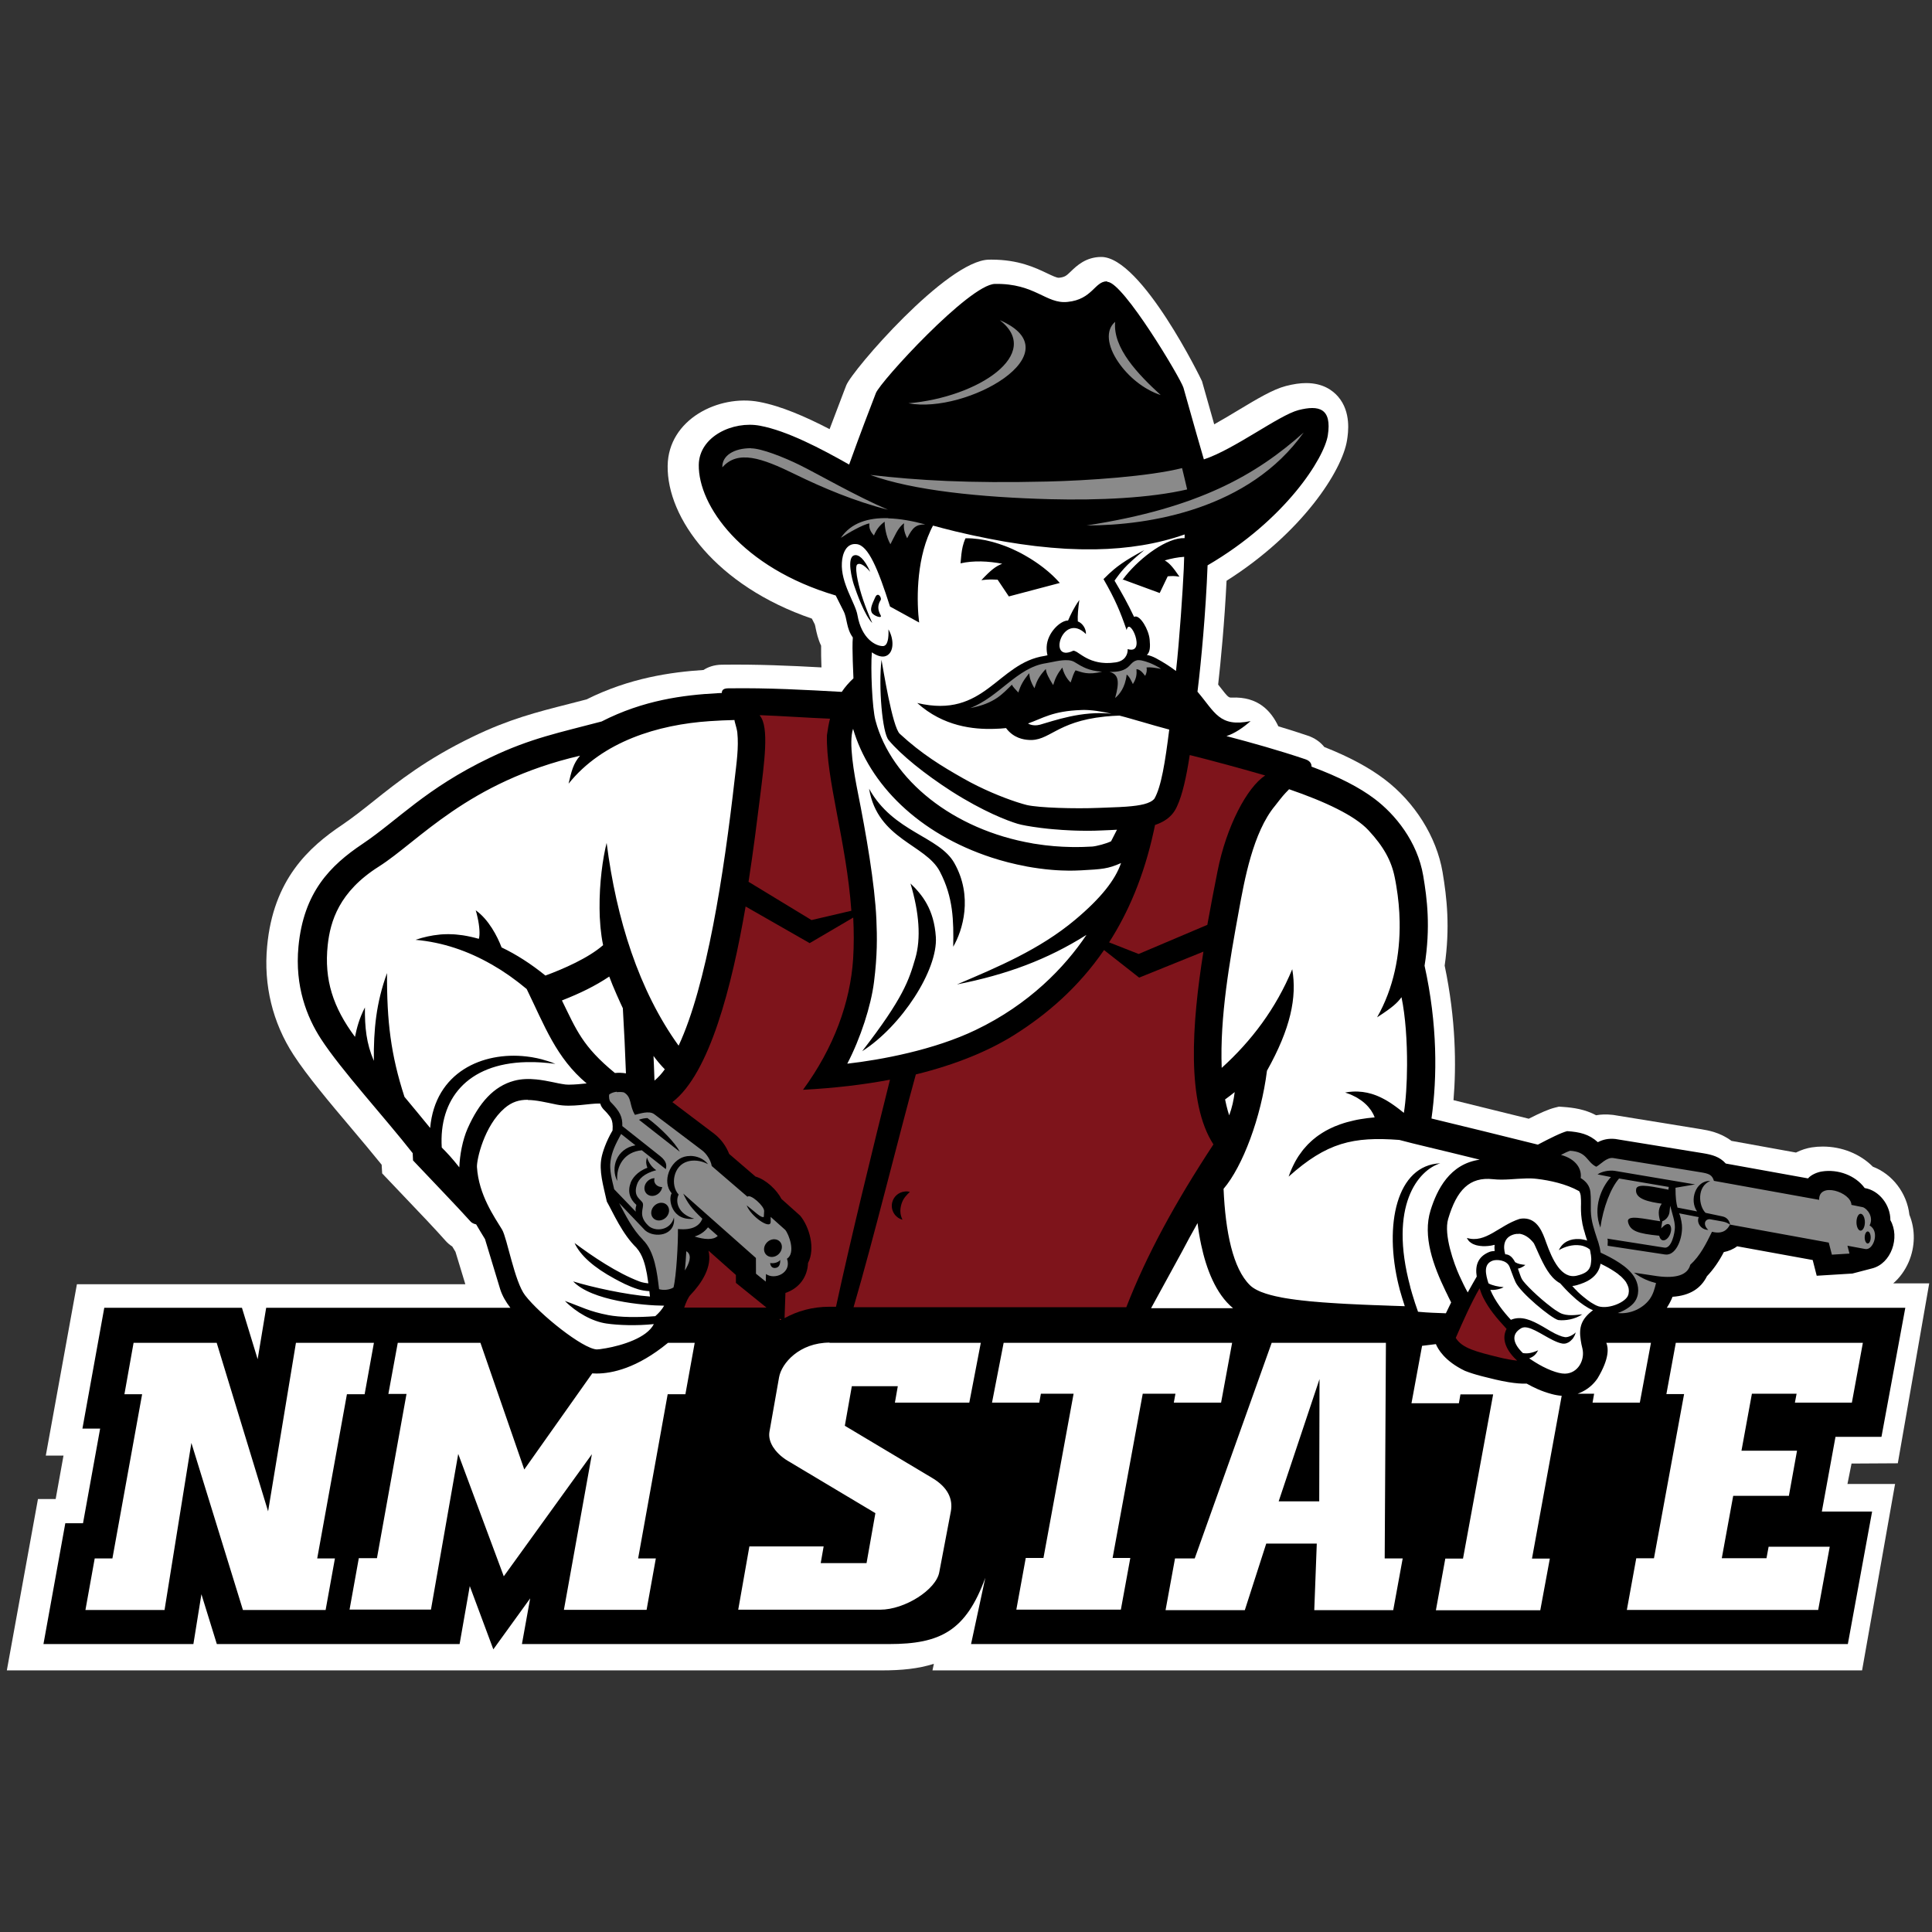 <svg width="201" height="201" viewBox="0 0 201 201" fill="none" xmlns="http://www.w3.org/2000/svg">
<rect x="0" y="0" width="201" height="201" fill="#333333" stroke="none"/>
<g clip-path="url(#clip0_15016_302038)">
<path d="M197.166 154.388H192.204L192.629 152.264L197.443 152.236L200.711 133.517H196.967C197.639 132.936 198.185 132.186 198.572 131.303C199.261 129.699 199.28 127.916 198.649 126.386C198.396 124.128 196.881 122.152 194.846 121.379C193.52 120.05 191.637 119.285 189.631 119.285C189.245 119.285 188.854 119.314 188.483 119.372C187.992 119.45 187.406 119.623 186.848 119.908L180.133 118.693C178.961 117.809 177.682 117.595 176.999 117.482L167.847 115.996L167.688 115.98C167.115 115.916 166.581 115.937 166.054 116.028C164.903 115.411 163.722 115.238 162.607 115.16L162.188 115.132L161.781 115.233C161.154 115.389 160.372 115.717 159.048 116.388C156.389 115.732 153.729 115.072 151.218 114.457C151.516 110.892 151.473 106.063 150.299 100.462C150.869 96.481 150.534 93.435 150.081 90.732C149.457 87.062 147.184 83.437 144.004 81.045C142.385 79.824 140.335 78.728 137.779 77.717C137.355 77.18 136.756 76.765 136.026 76.526C135.007 76.183 133.991 75.86 132.996 75.563C132.256 74.003 130.916 72.443 128.138 72.577H128.132C127.832 72.577 127.778 72.572 126.905 71.442C126.849 71.371 126.792 71.299 126.733 71.222C127.003 68.845 127.4 64.685 127.608 60.422C135.452 55.46 139.656 48.967 140.146 45.773C140.256 45.057 140.598 42.876 139.218 41.272C138.662 40.626 137.643 39.855 135.89 39.855C135.259 39.855 134.566 39.955 133.766 40.163C132.43 40.511 130.779 41.504 128.878 42.645C128.046 43.147 127.169 43.676 126.323 44.145C126.061 43.23 125.853 42.481 125.667 41.827C125.445 41.019 125.253 40.346 125.052 39.658C125.013 39.532 118.783 26.748 114.579 26.733C112.959 26.733 111.994 27.675 111.414 28.234C110.948 28.683 110.79 28.837 110.153 28.899C109.921 28.899 109.471 28.686 108.952 28.439C107.687 27.837 105.952 27.011 103.144 27.011L102.885 27.013C98.517 27.089 88.623 38.571 88.044 40.087L87.809 40.694C87.409 41.74 86.906 43.056 86.308 44.646C83.842 43.367 81.272 42.239 78.969 41.809C74.78 41.021 69.521 43.621 69.461 48.464C69.385 53.902 74.513 60.958 84.466 64.36L84.765 64.949C84.811 65.077 84.832 65.218 84.861 65.365C84.962 65.839 85.096 66.482 85.426 67.177C85.415 67.823 85.433 68.606 85.463 69.435C82.224 69.257 78.778 69.103 75.123 69.153C74.27 69.16 73.64 69.409 73.192 69.703C69.819 69.923 65.511 70.526 61.024 72.763C60.372 72.936 59.753 73.091 59.153 73.246C55.825 74.094 52.957 74.821 49.214 76.633C44.37 78.966 41.429 81.298 38.844 83.363C37.737 84.246 36.69 85.072 35.62 85.8C32.114 88.147 28.43 91.504 27.791 98.457C27.412 102.483 28.358 106.391 30.539 109.748C31.945 111.917 34.298 114.71 36.571 117.399C37.7 118.736 38.77 120.014 39.706 121.173L39.759 122.076L42.047 124.483C43.681 126.191 45.36 127.959 46.356 129.088C46.571 129.333 46.81 129.528 47.052 129.681C47.162 129.861 47.272 130.046 47.385 130.231C47.535 130.73 47.792 131.576 48.054 132.429C48.176 132.83 48.299 133.234 48.412 133.61H8.002L4.764 151.438H6.606L5.792 155.954H3.95L0.711 173.782H91.78C93.771 173.782 95.554 173.613 97.158 173.097L97.012 173.782H193.726L197.143 154.469L197.166 154.388Z" fill="white"/>
<path d="M115.158 29.27C113.892 29.263 113.643 31.157 111.073 31.409C108.829 31.656 107.7 29.463 103.511 29.538C100.851 29.586 91.566 39.714 91.121 40.903C90.494 42.537 89.546 44.973 88.342 48.331C85.46 46.697 81.88 44.81 79.057 44.29C76.264 43.767 72.743 45.395 72.699 48.36C72.639 52.58 77.141 59.057 86.946 61.954C87.219 62.513 87.524 63.095 87.767 63.588C88.154 64.344 88.032 65.371 88.726 66.322C88.624 67.405 88.79 70.363 88.79 70.571C88.329 71.001 87.925 71.459 87.574 71.981C83.831 71.774 80.012 71.551 75.763 71.612C75.394 71.616 75.088 71.71 75.097 72.096C74.929 72.102 74.761 72.11 74.594 72.12C71.118 72.31 66.943 72.831 62.59 75.061C58.252 76.213 55.236 76.784 50.988 78.82C44.287 82.029 41.39 85.327 37.721 87.793C34.349 90.051 31.585 92.829 31.05 98.49C30.663 102.62 31.93 105.829 33.383 108.072C35.478 111.311 40.053 116.288 42.935 119.972C42.943 120.192 42.955 120.481 42.97 120.727C44.901 122.777 47.561 125.525 48.972 127.1C49.102 127.249 49.36 127.344 49.538 127.381C49.829 127.886 50.138 128.388 50.458 128.911C50.661 129.609 51.837 133.457 52.047 134.155C52.272 134.845 52.643 135.469 53.098 136.057H27.693L26.805 141.405L25.171 136.057H10.849L8.576 148.625H10.418L8.636 158.475H6.794L4.521 171.044H20.12L20.955 165.859L22.559 171.044H47.815L48.874 165.012L51.325 171.593L55.158 166.29L54.3 171.044H92.481C97.844 171.044 100.488 169.674 102.509 164.15L101.026 171.044H192.244L194.769 157.257H189.54L190.959 149.487H195.742L198.223 136.057H173.413C173.632 135.715 173.837 135.344 174.008 134.913C175.835 134.794 176.964 134.026 177.588 132.774C178.252 132.081 178.851 131.214 179.341 130.263C179.824 130.174 180.344 129.955 180.729 129.66L188.588 131.09L189.005 132.725L192.719 132.496L194.755 131.965C196.76 131.469 197.696 128.742 196.671 126.944C196.68 125.354 195.491 123.839 193.997 123.601C193.036 122.284 191.219 121.611 189.54 121.878C189.069 121.95 188.418 122.215 188.103 122.597L179.546 121.052C178.91 120.336 178.109 120.134 177.199 119.981L168.047 118.495C167.359 118.425 166.773 118.547 166.235 118.829C165.312 117.987 164.333 117.767 163.041 117.681C162.42 117.837 161.199 118.451 159.995 119.085C156.192 118.142 152.344 117.183 148.927 116.366C149.539 112.058 149.554 106.546 148.208 100.47C148.85 96.429 148.47 93.502 148.069 91.111C147.461 87.53 145.127 84.707 143.018 83.118C141.413 81.904 139.289 80.815 136.451 79.76C136.453 79.442 136.286 79.15 135.799 78.988C133.021 78.052 130.198 77.264 127.598 76.581C128.473 76.3 129.366 75.676 130.109 75.021C126.855 75.688 126.41 74.106 124.582 71.961C124.595 71.851 124.607 71.745 124.62 71.653C124.953 68.934 125.451 63.675 125.633 58.817C133.76 54.078 137.771 47.645 138.142 45.298C138.581 42.475 137.223 42.119 135.082 42.668C133.047 43.203 128.411 46.754 125.247 47.794C124.07 43.753 123.628 42.089 123.123 40.336C122.843 39.382 116.853 29.342 115.219 29.327L115.158 29.27ZM97.033 54.674C97.702 54.859 98.477 55.058 99.44 55.295C99.966 55.42 100.484 55.538 101 55.652C101.117 55.679 101.23 55.702 101.345 55.727C102.385 55.95 103.41 56.152 104.405 56.325C104.5 56.344 104.595 56.356 104.689 56.374C105.699 56.545 106.694 56.686 107.66 56.803C107.748 56.814 107.838 56.825 107.922 56.832C108.893 56.944 109.853 57.027 110.774 57.082C110.857 57.083 110.94 57.09 111.024 57.096C111.952 57.144 112.866 57.162 113.757 57.151C113.84 57.15 113.925 57.15 114.007 57.149C117.349 57.088 120.44 56.593 123.247 55.603C123.247 55.721 123.245 55.847 123.242 55.984C121.444 55.91 118.725 57.915 117.106 59.906C116.984 60.053 116.873 60.202 116.764 60.35C116.792 60.332 116.819 60.316 116.848 60.298L120.652 61.696L121.486 59.958C121.96 59.925 122.127 59.905 122.708 59.998C122.024 58.994 121.656 58.575 121.177 58.304C121.846 58.108 122.528 57.973 123.198 57.93C123.186 58.362 123.172 58.783 123.157 59.157C123.061 61.312 122.706 66.66 122.348 69.809C121.756 69.361 121.072 68.913 120.253 68.475C119.916 68.297 119.605 68.189 119.315 68.138C119.666 67.839 119.672 67.26 119.608 66.548C119.51 65.473 118.631 64.038 118.093 64.142C118.057 64.149 118.024 64.161 117.988 64.182C117.28 62.697 116.767 61.79 115.953 60.409C116.035 60.296 116.112 60.187 116.188 60.083C116.195 60.074 116.205 60.06 116.214 60.048C116.287 59.947 116.354 59.858 116.426 59.765C116.434 59.754 116.446 59.74 116.455 59.727C116.527 59.633 116.596 59.547 116.668 59.46C116.677 59.448 116.689 59.438 116.7 59.425C116.773 59.337 116.848 59.25 116.929 59.16C116.931 59.159 116.933 59.153 116.934 59.152C117.38 58.661 117.967 58.127 119.059 57.22C117.986 57.803 117.246 58.241 116.697 58.627C116.633 58.673 116.566 58.721 116.502 58.767C116.471 58.787 116.442 58.811 116.412 58.833C116.347 58.881 116.284 58.925 116.226 58.97C116.202 58.989 116.18 59.008 116.157 59.025C116.084 59.083 116.016 59.139 115.944 59.196C115.94 59.2 115.931 59.203 115.927 59.207C115.771 59.338 115.622 59.469 115.48 59.602C115.472 59.605 115.465 59.612 115.459 59.617C115.392 59.679 115.327 59.739 115.262 59.803C115.257 59.807 115.25 59.816 115.247 59.82C115.103 59.954 114.962 60.099 114.806 60.249C116.045 62.404 116.544 63.622 117.213 65.553C117.511 64.008 119.322 68.153 117.32 67.529C117.348 68.089 117.038 68.765 116.081 68.911C115.918 68.934 115.754 68.953 115.603 68.963C115.551 68.969 115.502 68.967 115.451 68.972C115.35 68.973 115.252 68.978 115.155 68.978C115.1 68.978 115.045 68.978 114.993 68.975C114.906 68.972 114.826 68.965 114.744 68.957C114.69 68.951 114.638 68.948 114.588 68.943C114.511 68.934 114.432 68.92 114.356 68.908C114.312 68.9 114.267 68.894 114.22 68.882C114.144 68.867 114.067 68.847 113.994 68.829C113.957 68.817 113.918 68.811 113.881 68.797C113.786 68.772 113.697 68.742 113.607 68.71C113.597 68.709 113.586 68.702 113.575 68.699C113.479 68.662 113.384 68.626 113.296 68.586C113.263 68.571 113.232 68.556 113.2 68.539C113.146 68.513 113.09 68.489 113.039 68.461C113.006 68.442 112.974 68.424 112.943 68.409C112.894 68.382 112.851 68.357 112.806 68.333C112.775 68.312 112.743 68.293 112.714 68.275C112.674 68.251 112.633 68.228 112.595 68.203C112.562 68.18 112.534 68.162 112.505 68.144C112.473 68.124 112.444 68.104 112.415 68.086C112.269 67.985 112.137 67.899 112.028 67.831C112.018 67.826 112.011 67.822 112.002 67.816C111.863 67.739 111.751 67.69 111.649 67.703C108.915 69.01 110.542 63.543 112.98 65.965C113.001 65.402 112.623 64.837 112.133 64.647C112.096 64.069 112.172 63.252 112.292 62.419C111.711 63.245 111.377 63.964 111.12 64.558C110.368 64.528 108.951 65.79 108.891 67.306C108.882 67.653 108.914 67.938 108.978 68.174C108.888 68.192 108.791 68.21 108.695 68.235C103.747 68.967 102.485 74.816 95.428 73.138C98.147 75.589 101.296 75.901 103.465 75.827C103.905 75.818 104.304 75.787 104.667 75.748C105.459 76.819 106.554 76.944 106.955 76.975C109.168 77.179 109.837 75.074 114.918 74.554V74.551C114.955 74.548 114.995 74.548 115.028 74.542C115.205 74.524 115.389 74.509 115.576 74.496C115.624 74.491 115.67 74.487 115.716 74.484C115.955 74.469 116.206 74.457 116.464 74.449C116.867 74.55 117.277 74.666 117.692 74.784C117.916 74.846 118.145 74.911 118.373 74.981C118.5 75.015 118.622 75.05 118.748 75.086C119.705 75.364 120.679 75.652 121.645 75.904C121.223 79.262 120.819 81.847 120.1 83.095C119.664 83.618 118.599 83.814 117.247 83.916C117.228 83.916 117.204 83.919 117.183 83.922C116.989 83.936 116.791 83.946 116.583 83.957C116.568 83.958 116.546 83.96 116.531 83.963C116.002 83.989 115.445 84.007 114.867 84.029C114.684 84.035 114.502 84.041 114.319 84.05C111.764 84.155 108.124 84.042 106.846 83.757C106.611 83.699 106.29 83.606 105.915 83.487C105.839 83.463 105.767 83.441 105.689 83.414C104.283 82.949 102.183 82.107 100.207 80.978C98.008 79.733 95.913 78.467 93.611 76.343C92.835 75.629 91.872 69.523 91.709 68.647C91.382 71.484 91.794 76.239 92.449 76.996C93.756 78.556 96.207 80.532 99.001 82.33C102.313 84.439 104.824 85.39 105.864 85.702C106.273 85.828 107.13 85.987 108.241 86.128C108.246 86.128 108.253 86.13 108.256 86.131C108.452 86.157 108.654 86.177 108.862 86.201C108.903 86.204 108.949 86.21 108.992 86.216C109.168 86.235 109.35 86.253 109.541 86.268C109.6 86.274 109.658 86.276 109.717 86.282C109.905 86.297 110.096 86.314 110.289 86.326C110.346 86.332 110.398 86.339 110.457 86.341C110.69 86.357 110.934 86.371 111.179 86.381C111.274 86.387 111.372 86.394 111.469 86.396C111.622 86.403 111.772 86.407 111.928 86.413C112.048 86.415 112.169 86.419 112.288 86.422C112.429 86.425 112.567 86.426 112.705 86.428C112.827 86.431 112.95 86.433 113.076 86.433C113.225 86.433 113.372 86.429 113.521 86.428C113.632 86.428 113.748 86.425 113.858 86.425C114.115 86.414 114.376 86.409 114.632 86.396C114.963 86.379 115.924 86.348 116.207 86.323C116.086 86.556 115.932 86.852 115.592 87.525C115.13 87.761 114.061 88.043 113.631 88.073C113.314 88.093 113.005 88.106 112.696 88.114C112.595 88.117 112.496 88.118 112.397 88.12C112.184 88.124 111.965 88.125 111.756 88.125C111.644 88.125 111.537 88.12 111.427 88.12C111.209 88.115 110.989 88.107 110.772 88.099C110.682 88.093 110.592 88.091 110.499 88.088C110.211 88.073 109.928 88.053 109.64 88.03C109.529 88.018 109.414 88.008 109.303 87.995C109.12 87.977 108.939 87.96 108.755 87.94C108.625 87.925 108.495 87.907 108.365 87.887C108.199 87.867 108.034 87.842 107.869 87.815C107.74 87.797 107.614 87.781 107.489 87.76C107.467 87.754 107.449 87.753 107.428 87.748V87.745C99.168 86.332 92.72 81.134 91.086 74.969C90.733 73.694 90.565 69.487 90.706 67.867C91.226 68.23 91.771 68.413 92.185 68.242C93.025 67.896 93.025 66.504 92.432 65.478C92.471 66.417 92.35 67.172 91.881 67.217C91.123 67.237 89.638 66.477 89.207 63.993C89.003 62.766 87.454 60.665 87.587 58.541C87.629 57.624 88.036 56.476 89.118 56.609C90.342 56.73 91.361 59.239 92.594 63.102C93.41 63.552 94.555 64.184 95.625 64.765C95.375 62.76 95.278 58.541 96.785 55.257H96.782C96.874 55.054 96.972 54.858 97.078 54.663L97.033 54.674ZM100.45 56.004C100.392 56.123 100.342 56.249 100.299 56.375C100.288 56.405 100.276 56.437 100.267 56.468C100.225 56.593 100.189 56.719 100.157 56.855C100.042 57.352 99.984 57.923 99.931 58.608C101.296 58.299 102.813 58.376 104.269 58.648C103.578 58.917 103.06 59.332 102.1 60.357C102.908 60.262 103.141 60.282 103.793 60.313L104.957 62.051L110.26 60.65C110.156 60.529 110.039 60.408 109.923 60.285C109.864 60.221 109.797 60.159 109.734 60.093C109.657 60.019 109.586 59.946 109.506 59.87C109.442 59.808 109.369 59.747 109.299 59.682C109.217 59.609 109.134 59.535 109.05 59.462C108.975 59.4 108.903 59.339 108.827 59.279C108.736 59.202 108.643 59.128 108.547 59.053C108.473 58.997 108.393 58.937 108.316 58.88C108.216 58.805 108.115 58.731 108.011 58.657C107.928 58.599 107.849 58.545 107.768 58.489C107.662 58.417 107.551 58.347 107.442 58.273C107.357 58.221 107.274 58.167 107.187 58.111C107.075 58.045 106.961 57.975 106.845 57.908C106.76 57.856 106.668 57.805 106.578 57.753C106.462 57.69 106.346 57.623 106.227 57.559C106.135 57.513 106.04 57.463 105.948 57.417C105.827 57.357 105.702 57.299 105.582 57.243C105.483 57.195 105.389 57.15 105.289 57.103C105.169 57.05 105.047 57.002 104.924 56.947C104.826 56.91 104.72 56.867 104.622 56.828C104.496 56.778 104.37 56.735 104.245 56.692C104.144 56.655 104.039 56.616 103.938 56.585C103.81 56.54 103.679 56.503 103.554 56.466C103.45 56.434 103.348 56.401 103.244 56.376C103.113 56.34 102.982 56.31 102.849 56.28C102.746 56.255 102.644 56.231 102.541 56.207C102.406 56.182 102.275 56.163 102.138 56.138C102.039 56.123 101.935 56.102 101.837 56.088C101.688 56.068 101.541 56.058 101.39 56.042C101.305 56.036 101.22 56.022 101.137 56.016C100.902 56.001 100.668 55.997 100.437 56.001L100.45 56.004ZM88.877 57.772C88.054 57.987 88.654 60.312 88.843 60.862C89.116 61.679 89.964 64.041 90.744 64.814C89.96 63.016 89.517 61.694 89.229 60.342C89.126 59.867 88.969 58.877 89.191 58.723C89.386 58.583 89.781 58.624 90.54 59.495C89.909 58.09 89.309 57.653 88.877 57.772ZM91.284 61.887C91.205 61.908 91.125 61.985 91.052 62.149C90.73 62.86 90.499 63.342 90.693 63.723C90.867 64.077 91.844 64.411 91.618 64.004C91.296 63.432 91.299 62.933 91.621 62.429C91.725 62.273 91.518 61.825 91.284 61.884V61.887ZM112.677 73.861C113.563 73.851 114.564 74.009 115.648 74.257C112.529 73.915 109.602 75.004 108.19 75.397C107.911 75.477 107.364 75.522 106.951 75.27C108.511 74.722 109.492 73.974 112.493 73.869C112.551 73.867 112.611 73.864 112.67 73.863L112.677 73.861ZM76.428 75.034C76.579 75.555 76.686 75.996 76.707 76.194C76.875 77.769 76.611 79.492 76.439 81.007C75.309 90.976 73.513 102.549 70.601 108.789C66.471 103.054 64.124 95.641 63.113 87.693C62.708 89.282 62.35 91.882 62.377 94.512C62.378 94.764 62.385 95.017 62.394 95.266C62.397 95.324 62.398 95.377 62.4 95.434C62.414 95.733 62.437 96.031 62.461 96.329C62.468 96.403 62.475 96.472 62.481 96.546C62.505 96.777 62.529 97.009 62.562 97.236C62.571 97.315 62.584 97.395 62.594 97.477C62.637 97.764 62.686 98.05 62.746 98.33C61.215 99.674 58.601 100.811 56.744 101.494C55.243 100.279 53.713 99.295 52.183 98.567C51.74 97.4 50.834 95.656 49.494 94.705C49.568 94.941 49.629 95.192 49.682 95.439C49.789 95.911 49.856 96.361 49.877 96.762C49.901 97.14 49.883 97.462 49.816 97.673C49.541 97.596 49.268 97.526 49.001 97.467C48.99 97.462 48.983 97.462 48.974 97.461C48.726 97.407 48.48 97.357 48.235 97.319C48.19 97.311 48.143 97.306 48.095 97.298C47.887 97.267 47.676 97.242 47.468 97.226C47.397 97.22 47.323 97.214 47.251 97.208C47.06 97.195 46.868 97.188 46.676 97.188C46.605 97.188 46.533 97.189 46.459 97.191C46.252 97.195 46.042 97.201 45.833 97.22C45.791 97.222 45.751 97.23 45.711 97.235C44.923 97.309 44.106 97.481 43.23 97.777C46.067 98.029 48.697 98.937 51.133 100.332V100.326C51.178 100.352 51.221 100.379 51.261 100.405C51.499 100.543 51.733 100.684 51.964 100.828C52.014 100.861 52.061 100.888 52.112 100.918C52.389 101.096 52.67 101.285 52.942 101.475C53.009 101.523 53.077 101.573 53.146 101.62C53.354 101.769 53.56 101.923 53.764 102.076C53.848 102.142 53.93 102.203 54.016 102.268C54.23 102.437 54.444 102.605 54.655 102.782C54.701 102.821 54.75 102.857 54.794 102.895C56.651 106.698 57.855 110.056 61.034 112.715C60.388 112.781 59.863 112.837 59.162 112.846C59.075 112.846 58.976 112.843 58.875 112.831C58.85 112.83 58.825 112.824 58.797 112.823C58.717 112.811 58.631 112.8 58.542 112.785C58.518 112.782 58.492 112.778 58.463 112.773C58.211 112.732 57.928 112.675 57.63 112.608C57.529 112.592 57.429 112.57 57.325 112.547C57.281 112.539 57.238 112.529 57.192 112.521C57.06 112.496 56.923 112.468 56.783 112.443C56.772 112.439 56.758 112.437 56.743 112.434C56.588 112.407 56.431 112.381 56.27 112.359C56.242 112.357 56.215 112.352 56.186 112.347C56.06 112.329 55.931 112.314 55.8 112.301C55.044 112.225 54.24 112.234 53.468 112.446C51.373 113.013 49.843 114.719 48.654 117.393C48.124 118.592 47.831 120.171 47.786 121.449C47.023 120.477 46.518 119.948 45.959 119.384C45.647 114.392 48.574 110.648 54.769 110.5H54.83C54.876 110.498 54.916 110.5 54.963 110.5C55.161 110.498 55.36 110.497 55.557 110.5H55.578C55.802 110.506 56.018 110.515 56.233 110.529C56.263 110.53 56.293 110.53 56.323 110.535C56.565 110.551 56.798 110.567 57.011 110.593H57.02C57.309 110.622 57.574 110.653 57.78 110.683C57.293 110.478 56.8 110.323 56.326 110.198C56.322 110.197 56.322 110.198 56.32 110.198C56.167 110.16 56.013 110.124 55.858 110.088C55.83 110.084 55.804 110.079 55.777 110.074C55.642 110.044 55.506 110.021 55.368 109.995C55.34 109.991 55.311 109.984 55.284 109.981C55.127 109.954 54.969 109.933 54.809 109.917C54.786 109.911 54.761 109.908 54.736 109.908C50.235 109.396 45.273 111.513 44.753 117.351C43.91 116.31 42.94 115.152 42.079 114.112C40.663 109.745 40.236 106.253 40.266 101.232C39.143 104.322 38.862 107.085 38.894 110.369C38.108 108.541 37.947 106.877 37.965 104.812C37.356 105.998 37.123 106.952 36.932 107.873C34.659 104.812 33.709 101.945 34.095 98.32C34.367 95.854 35.267 92.779 39.399 90.164C43.558 87.534 48.639 81.339 60.346 78.621C59.637 79.448 59.45 80.24 59.153 81.532C62.674 77.135 68.468 75.382 73.846 75.025C74.709 74.964 75.569 74.93 76.416 74.909L76.428 75.034ZM88.743 75.794C90.437 81.603 95.577 86.743 103.184 89.224C104.224 89.562 105.442 89.888 106.779 90.135C106.784 90.135 106.785 90.141 106.785 90.141C107.213 90.219 107.65 90.291 108.097 90.35C108.165 90.361 108.234 90.369 108.306 90.376C108.45 90.396 108.602 90.414 108.747 90.431C108.844 90.442 108.939 90.449 109.037 90.46C109.159 90.474 109.282 90.485 109.403 90.495C109.51 90.506 109.621 90.513 109.731 90.521C109.845 90.529 109.96 90.536 110.073 90.542C110.188 90.549 110.3 90.555 110.414 90.559C110.53 90.564 110.646 90.566 110.762 90.568C110.873 90.569 110.986 90.575 111.099 90.577C111.228 90.581 111.356 90.577 111.485 90.577C111.584 90.577 111.685 90.575 111.784 90.574C112.013 90.568 112.242 90.561 112.469 90.548C114.668 90.429 115.277 90.393 116.629 89.79C116.032 91.543 114.534 93.445 111.86 95.688C108.175 98.778 103.823 100.605 99.559 102.418C104.773 101.384 108.948 99.833 113.033 97.263C110.775 100.635 107.061 104.498 101.505 107.157C97.182 109.237 91.67 110.262 88.149 110.663C89.541 107.989 90.615 104.646 90.927 102.18C91.282 99.387 91.256 97.471 91.177 95.658C91.012 91.944 90.1 86.715 89.246 82.436C88.867 80.534 88.265 77.221 88.752 75.825L88.743 75.794ZM90.422 82.078C91.311 87.338 96.305 87.843 97.776 90.665C99.189 93.369 99.217 95.791 99.17 98.495C100.152 96.816 101.25 93.265 99.286 89.789C97.711 86.996 92.942 86.595 90.431 82.078H90.422ZM134.1 82.105C137.844 83.39 140.964 84.853 142.375 86.383C143.95 88.077 144.767 89.562 145.108 91.301C145.171 91.598 145.225 91.899 145.273 92.202C145.474 93.41 145.596 94.654 145.615 95.902C145.673 99.334 144.99 102.81 143.268 105.841C144.947 104.756 145.377 104.325 145.808 103.746C146.224 105.737 146.397 108.366 146.386 110.817C146.379 112.719 146.259 114.517 146.055 115.779C145.878 115.638 145.688 115.49 145.492 115.338C145.455 115.311 145.422 115.285 145.384 115.257C145.322 115.209 145.26 115.162 145.193 115.115C145.139 115.075 145.085 115.04 145.031 114.999C144.982 114.966 144.932 114.928 144.879 114.894C144.82 114.851 144.757 114.81 144.694 114.767C144.646 114.735 144.596 114.705 144.548 114.674C144.482 114.631 144.416 114.591 144.351 114.552C144.299 114.522 144.246 114.49 144.195 114.459C144.131 114.422 144.067 114.389 144 114.352C143.939 114.318 143.877 114.289 143.814 114.256C143.758 114.225 143.697 114.196 143.635 114.166C143.56 114.132 143.489 114.094 143.409 114.064C143.352 114.038 143.294 114.014 143.232 113.989C143.179 113.968 143.122 113.946 143.061 113.925C143.012 113.906 142.964 113.889 142.916 113.873C142.834 113.845 142.754 113.817 142.67 113.794C142.665 113.79 142.664 113.792 142.664 113.792C142.116 113.634 141.457 113.524 140.718 113.569C140.468 113.581 140.212 113.612 139.944 113.664C140.111 113.716 140.291 113.782 140.477 113.856C140.541 113.884 140.602 113.912 140.663 113.94C140.781 113.992 140.903 114.053 141.022 114.117C141.077 114.147 141.133 114.174 141.184 114.204C141.306 114.278 141.429 114.357 141.549 114.442C141.572 114.456 141.595 114.469 141.619 114.488C141.881 114.677 142.135 114.899 142.359 115.158L142.368 115.17C142.46 115.275 142.545 115.388 142.629 115.504C142.652 115.539 142.672 115.573 142.693 115.608C142.732 115.663 142.768 115.727 142.803 115.791C142.836 115.847 142.869 115.903 142.896 115.962C142.941 116.052 142.979 116.151 143.018 116.249H143.015C142.783 116.269 142.552 116.293 142.324 116.321C142.298 116.326 142.274 116.325 142.246 116.33C142.023 116.358 141.8 116.391 141.582 116.429C141.561 116.431 141.543 116.436 141.524 116.437C141.304 116.474 141.087 116.514 140.872 116.565C140.858 116.569 140.843 116.572 140.834 116.574C140.608 116.624 140.391 116.68 140.173 116.739C140.165 116.742 140.157 116.741 140.152 116.744C139.933 116.805 139.723 116.87 139.514 116.945C139.5 116.946 139.485 116.952 139.476 116.954C139.278 117.022 139.09 117.098 138.898 117.177C138.87 117.19 138.841 117.198 138.808 117.211C138.643 117.286 138.475 117.363 138.312 117.443C138.26 117.467 138.213 117.492 138.167 117.519C138.019 117.593 137.877 117.67 137.74 117.756C137.675 117.795 137.608 117.832 137.543 117.875C137.418 117.952 137.292 118.036 137.171 118.122C137.097 118.172 137.028 118.225 136.956 118.278C136.837 118.367 136.723 118.462 136.611 118.557C136.544 118.615 136.476 118.676 136.408 118.737C136.293 118.841 136.177 118.948 136.07 119.059C136.014 119.114 135.963 119.175 135.911 119.233C135.809 119.345 135.705 119.463 135.607 119.578C135.564 119.634 135.524 119.684 135.482 119.74C135.369 119.882 135.261 120.031 135.157 120.187C135.133 120.22 135.109 120.251 135.087 120.288C134.967 120.473 134.854 120.666 134.742 120.866C134.729 120.893 134.714 120.924 134.699 120.95C134.587 121.163 134.479 121.384 134.376 121.615C134.37 121.629 134.366 121.646 134.359 121.661C134.255 121.9 134.155 122.15 134.066 122.413C138.048 118.847 140.781 118.238 145.58 118.595C147.031 118.994 150.052 119.681 153.082 120.437C153.424 120.526 153.796 120.617 153.944 120.649C150.824 121.089 149.502 123.769 148.834 125.908C147.988 128.612 149.114 131.673 150.393 134.317C150.453 134.449 150.514 134.579 150.588 134.712C150.618 134.778 150.648 134.843 150.678 134.907C150.782 135.107 150.884 135.308 150.974 135.501C150.899 135.667 150.736 135.988 150.602 136.265C150.528 136.407 150.47 136.54 150.425 136.63C149.296 136.583 148.732 136.582 147.528 136.471C147.417 136.159 147.317 135.864 147.221 135.577C147.209 135.529 147.192 135.485 147.177 135.438C146.993 134.866 146.836 134.337 146.714 133.892H146.723C144.435 125.409 147.565 121.725 149.842 121.027C145.311 121.213 143.944 127.4 145.534 133.818H145.54C145.559 133.915 145.587 134.031 145.618 134.146C145.632 134.194 145.645 134.241 145.659 134.289C145.775 134.714 145.941 135.247 146.149 135.893C145.669 135.878 145.206 135.862 144.745 135.847C144.649 135.841 144.553 135.837 144.458 135.835C143.981 135.814 143.512 135.801 143.051 135.783H142.996C142.536 135.767 142.086 135.746 141.644 135.728C141.613 135.728 141.578 135.723 141.549 135.722C141.087 135.703 140.637 135.68 140.197 135.658H140.176C139.835 135.639 139.502 135.618 139.175 135.6C138.897 135.585 138.628 135.566 138.36 135.548C138.263 135.537 138.163 135.535 138.067 135.527H138.052C138.048 135.527 138.042 135.526 138.035 135.524C137.986 135.521 137.939 135.52 137.893 135.516C137.876 135.514 137.86 135.514 137.843 135.51C137.777 135.505 137.704 135.503 137.637 135.498H137.634C137.537 135.491 137.456 135.484 137.364 135.475H137.358C137.19 135.463 137.024 135.443 136.862 135.432C136.847 135.429 136.836 135.432 136.818 135.432C136.776 135.426 136.725 135.423 136.685 135.417C136.634 135.413 136.583 135.41 136.533 135.405H136.527C136.475 135.399 136.423 135.394 136.373 135.391H136.358C136.236 135.38 136.128 135.365 136.011 135.353C135.816 135.334 135.618 135.313 135.433 135.292C135.419 135.288 135.404 135.291 135.389 135.289C135.382 135.289 135.371 135.283 135.36 135.283C135.002 135.243 134.66 135.201 134.331 135.15H134.325C134.296 135.144 134.276 135.141 134.252 135.138H134.249C134.243 135.135 134.238 135.135 134.232 135.135C134.082 135.113 133.932 135.09 133.785 135.066C133.626 135.039 133.47 135.013 133.318 134.985C133.305 134.98 133.292 134.977 133.28 134.973C133.092 134.937 132.915 134.901 132.741 134.863C132.708 134.855 132.672 134.848 132.64 134.84C132.487 134.807 132.338 134.768 132.192 134.729C132.139 134.714 132.086 134.698 132.033 134.683C131.915 134.649 131.799 134.617 131.689 134.581C131.525 134.529 131.371 134.474 131.227 134.416C131.222 134.413 131.215 134.412 131.209 134.411C131.052 134.348 130.906 134.277 130.771 134.21C130.749 134.201 130.731 134.189 130.71 134.178C130.584 134.11 130.471 134.045 130.365 133.972C130.346 133.96 130.33 133.947 130.313 133.934C130.206 133.86 130.111 133.779 130.029 133.696C128.276 131.973 127.489 128.184 127.296 123.683C129.287 121.351 131.203 116.255 131.812 111.397C134.264 107.014 134.947 103.776 134.442 100.834C132.748 104.919 130.208 108.292 127.103 111.1C126.901 105.796 127.923 100.017 128.886 94.758C129.453 91.638 130.349 86.587 132.659 83.823C132.831 83.612 133.412 82.831 133.755 82.483C133.874 82.359 133.986 82.244 134.097 82.13L134.1 82.105ZM94.731 91.939C95.629 94.94 95.834 97.629 95.224 99.709C94.563 101.967 93.997 103.81 89.697 109.366C93.783 106.766 97.586 100.913 97.363 97.481C97.173 94.599 95.949 93.083 94.734 91.925L94.731 91.939ZM63.384 101.596C63.757 102.635 64.584 104.448 64.799 104.894C64.93 107.137 65.042 109.396 65.122 111.669C64.757 111.609 64.363 111.594 63.974 111.631C60.601 108.868 59.962 107.144 58.462 104.084C60.393 103.325 61.908 102.583 63.379 101.603L63.384 101.596ZM67.989 109.856C68.347 110.351 68.741 110.814 69.164 111.247C69.001 111.474 68.836 111.681 68.659 111.877C68.644 111.893 68.623 111.913 68.607 111.929C68.534 112.009 68.462 112.082 68.387 112.155C68.351 112.189 68.312 112.221 68.277 112.256C68.217 112.308 68.162 112.364 68.103 112.412C68.099 112.418 68.093 112.421 68.091 112.427C68.071 111.848 68.051 111.302 68.031 110.793C68.016 110.482 68.006 110.166 67.99 109.861L67.989 109.856ZM128.455 113.615C128.348 114.471 128.181 115.219 127.883 116.036C127.831 115.888 127.786 115.741 127.743 115.592C127.633 115.2 127.541 114.799 127.454 114.383C127.795 114.136 128.132 113.881 128.455 113.619L128.455 113.615ZM54.916 114.439C55.789 114.445 56.758 114.679 57.902 114.915C59.521 115.246 61.334 114.766 62.448 114.81C62.573 115.314 63.003 115.59 63.156 115.797C63.437 116.179 63.822 116.36 63.728 117.609C63.041 118.773 62.69 119.882 62.584 120.417C62.298 121.821 62.752 123.284 63.133 125.008C63.815 126.216 64.737 128.38 66.223 129.821H66.217C66.874 130.564 67.126 131.589 67.305 132.54C67.361 132.864 67.408 133.188 67.452 133.515C67.109 133.482 66.802 133.419 66.551 133.329C64.189 132.445 61.589 130.67 59.776 129.318C60.376 130.625 61.797 131.873 63.936 133.032C64.566 133.37 65.341 133.801 66.387 134.131C66.732 134.239 67.127 134.305 67.556 134.329C67.58 134.513 67.601 134.706 67.623 134.889C65.142 134.702 61.547 133.91 59.63 133.314C61.562 135.334 66.925 135.825 69.094 135.84C68.887 136.205 68.592 136.569 68.174 136.93C66.332 137.076 64.475 137.051 63.287 136.82C61.296 136.439 60.508 135.968 58.77 135.346C59.957 136.557 61.638 137.485 63.079 137.693C64.322 137.879 66.273 137.941 68.026 137.754C67.653 138.485 66.824 139.032 65.901 139.433C64.921 139.861 63.836 140.127 63.064 140.263C62.554 140.357 62.183 140.397 62.086 140.391C60.621 140.321 56.158 136.751 54.628 134.76C53.532 133.346 52.756 128.788 52.236 127.927C51.449 126.628 49.8 124.316 49.622 121.419C49.58 120.654 50.369 117.126 52.489 115.299C53.258 114.632 54.034 114.412 54.911 114.419L54.916 114.439ZM158.761 122.596V122.598C159.148 122.591 159.521 122.6 159.907 122.648C161.214 122.802 162.923 123.163 164.275 123.917C164.319 123.958 164.35 124.015 164.365 124.076C164.379 124.111 164.393 124.151 164.408 124.192C164.423 124.218 164.423 124.243 164.423 124.273C164.438 124.317 164.452 124.364 164.452 124.415C164.482 124.669 164.484 124.96 164.484 125.216C164.469 125.676 164.467 126.226 164.556 126.865L164.585 127.021C164.6 127.122 164.617 127.224 164.632 127.325C164.647 127.404 164.66 127.483 164.69 127.563C164.705 127.639 164.721 127.713 164.736 127.789C164.781 127.958 164.839 128.138 164.898 128.328C164.913 128.399 164.926 128.469 164.956 128.538C165.001 128.704 165.062 128.881 165.121 129.068C165.062 129.046 164.986 129.022 164.912 129.001C164.897 129.001 164.897 129.004 164.897 129.001C164.822 128.983 164.762 128.968 164.687 128.955C164.658 128.948 164.612 128.943 164.583 128.938C164.553 128.933 164.511 128.925 164.481 128.92C164.437 128.916 164.375 128.91 164.316 128.909C164.301 128.904 164.288 128.906 164.258 128.906C163.411 128.864 162.565 129.191 162.178 130.066C162.728 129.732 163.59 129.44 164.407 129.567V129.561C164.436 129.564 164.467 129.575 164.497 129.581C164.541 129.589 164.586 129.596 164.616 129.607C164.66 129.618 164.69 129.629 164.735 129.639C164.779 129.656 164.824 129.668 164.854 129.686C164.883 129.698 164.926 129.71 164.955 129.723C165.015 129.747 165.061 129.775 165.12 129.802C165.135 129.817 165.163 129.825 165.178 129.837C165.253 129.883 165.327 129.932 165.401 129.988C165.446 130.15 165.477 130.307 165.491 130.458C165.506 130.478 165.506 130.501 165.506 130.521C165.521 130.566 165.521 130.607 165.521 130.649C165.536 130.7 165.536 130.748 165.536 130.797C165.55 130.885 165.55 130.972 165.55 131.055C165.536 131.253 165.522 131.427 165.492 131.589C165.403 131.975 165.21 132.262 164.779 132.471C164.735 132.494 164.69 132.51 164.646 132.526C164.631 132.532 164.631 132.538 164.617 132.544C164.453 132.612 164.245 132.672 164.023 132.724C162.448 133.071 161.512 131.089 160.858 129.262C160.502 128.249 159.983 126.796 158.555 126.766C158.392 126.768 158.243 126.774 158.08 126.815C155.956 127.505 154.544 129.386 152.613 128.791C152.643 128.857 152.67 128.919 152.714 128.977C152.729 128.985 152.732 128.99 152.732 128.997C152.762 129.043 152.804 129.089 152.833 129.131C152.848 129.146 152.865 129.158 152.88 129.171C152.924 129.203 152.955 129.232 152.984 129.258C153.014 129.276 153.027 129.293 153.057 129.308C153.086 129.33 153.117 129.347 153.147 129.366C153.176 129.384 153.207 129.403 153.237 129.418C153.266 129.432 153.294 129.438 153.324 129.453C153.353 129.468 153.398 129.483 153.443 129.499C153.457 129.508 153.488 129.517 153.518 129.525C153.548 129.539 153.593 129.545 153.623 129.557C153.667 129.565 153.697 129.57 153.727 129.578C153.757 129.585 153.784 129.594 153.829 129.598C153.873 129.605 153.906 129.612 153.965 129.618C153.98 129.62 154.008 129.624 154.023 129.627C154.082 129.633 154.141 129.637 154.2 129.639C154.2 129.639 154.217 129.645 154.232 129.645C154.44 129.656 154.648 129.645 154.841 129.627C154.841 129.624 154.858 129.624 154.858 129.624C154.918 129.62 154.962 129.614 154.992 129.607C155.036 129.605 155.064 129.598 155.093 129.595C155.108 129.589 155.139 129.585 155.154 129.584C155.273 129.563 155.392 129.538 155.496 129.508C155.496 129.608 155.478 129.706 155.478 129.81C155.478 129.914 155.493 130.027 155.507 130.147C155.299 130.16 155.105 130.181 154.926 130.257C153.723 130.755 153.457 131.704 153.635 132.813C153.635 132.813 152.906 134.071 152.698 134.462C152.401 133.931 152.119 133.35 151.821 132.694C151.287 131.516 150.172 128.46 150.664 126.811C151.556 123.795 152.893 122.413 155.329 122.68C156.488 122.808 157.617 122.623 158.761 122.602L158.761 122.596ZM124.592 127.26C124.678 127.977 124.801 128.74 124.969 129.519C125.497 132 126.485 134.614 128.282 136.1H119.755L122.964 130.232C123.469 129.269 124.002 128.286 124.583 127.26H124.592ZM158.019 128.351C158.524 128.394 159.09 128.703 159.579 129.346C159.623 129.429 159.653 129.513 159.698 129.593C160.188 130.663 160.736 132.044 161.525 132.891C161.777 133.157 162.031 133.362 162.314 133.512C162.67 133.912 163.042 134.313 163.443 134.687C163.502 134.751 163.575 134.816 163.649 134.876C163.724 134.953 163.813 135.022 163.887 135.093C163.946 135.139 163.993 135.185 164.039 135.229C164.143 135.3 164.232 135.371 164.306 135.442C164.351 135.473 164.395 135.507 164.439 135.54C164.558 135.634 164.692 135.723 164.811 135.808C164.855 135.83 164.885 135.856 164.93 135.88C165.019 135.941 165.121 136.004 165.211 136.057C165.255 136.079 165.3 136.101 165.33 136.124C165.463 136.19 165.597 136.257 165.731 136.309C164.498 137.239 164.247 138.107 164.455 139.429C164.499 139.698 164.542 139.98 164.631 140.297C164.914 141.49 164.172 142.882 162.819 142.911C162.076 142.928 160.798 142.409 159.684 141.705C159.491 141.576 159.286 141.458 159.093 141.319C159.598 141.136 159.819 140.866 160.027 140.481C159.344 140.784 158.898 140.848 158.438 140.768C157.487 139.86 157.117 138.851 158.261 138.183C158.989 137.765 160.356 138.842 161.589 139.44C161.916 139.597 162.241 139.732 162.538 139.78C162.687 139.803 162.837 139.792 162.97 139.748C163 139.742 163.031 139.728 163.046 139.716C163.209 139.661 163.342 139.558 163.46 139.44C163.564 139.346 163.654 139.251 163.713 139.132C163.728 139.119 163.742 139.1 163.742 139.086C163.772 139.023 163.817 138.958 163.846 138.891C163.876 138.803 163.907 138.713 163.936 138.618C163.639 138.922 163.104 139.16 162.807 139.111C162.718 139.098 162.613 139.075 162.509 139.044C162.464 139.035 162.434 139.014 162.39 138.998C162.33 138.981 162.272 138.961 162.213 138.937C162.153 138.916 162.107 138.893 162.048 138.864C162.003 138.844 161.945 138.821 161.9 138.798C161.841 138.768 161.768 138.735 161.708 138.705C161.664 138.68 161.619 138.659 161.589 138.635C161.515 138.595 161.426 138.555 161.352 138.51C161.322 138.491 161.292 138.477 161.262 138.458C161.039 138.327 160.803 138.191 160.58 138.055C160.52 138.027 160.474 137.997 160.428 137.968C159.374 137.365 158.274 136.848 157.19 137.31C156.417 136.478 155.541 135.379 155.05 134.19C155.511 134.253 156.224 134.071 156.432 133.91C155.897 133.877 155.242 133.737 154.857 133.515C154.575 132.62 154.279 131.509 155.304 131.152C155.676 131.02 156.731 131.053 157.043 131.776C157.161 132.047 157.399 132.788 157.667 133.381C158.172 134.491 161.351 137.125 162.109 137.333C162.822 137.423 163.862 137.261 164.619 136.738C164.055 136.792 163.015 136.975 162.287 136.582C162.213 136.539 162.138 136.492 162.049 136.44C162.019 136.422 161.992 136.403 161.962 136.382C161.903 136.345 161.842 136.31 161.782 136.272C161.753 136.25 161.725 136.229 161.695 136.208C161.636 136.163 161.56 136.116 161.501 136.069C161.471 136.051 161.44 136.028 161.425 136.008C161.395 135.997 161.382 135.985 161.382 135.976C160.089 135.013 158.574 133.524 158.336 133.079C158.202 132.844 158.085 132.422 157.922 131.985C158.174 131.948 158.501 131.773 158.694 131.599C158.204 131.541 157.953 131.502 157.626 131.312C157.388 130.852 157.06 130.491 156.599 130.494C156.362 129.684 156.423 128.711 157.537 128.414C157.685 128.372 157.849 128.355 158.027 128.37L158.019 128.351ZM166.516 131.471C166.814 131.616 167.111 131.769 167.393 131.927C167.408 131.939 167.436 131.954 167.451 131.967C167.496 131.988 167.526 132.012 167.57 132.031C167.63 132.071 167.691 132.107 167.75 132.147C167.794 132.164 167.807 132.182 167.837 132.202C167.911 132.247 167.985 132.299 168.06 132.345C168.075 132.356 168.088 132.365 168.103 132.377C168.192 132.436 168.267 132.497 168.356 132.556C168.356 132.564 168.373 132.575 168.373 132.582C168.447 132.634 168.505 132.684 168.565 132.737C168.595 132.758 168.611 132.777 168.64 132.795C168.685 132.837 168.729 132.881 168.774 132.926C168.789 132.946 168.817 132.966 168.832 132.989C168.876 133.033 168.906 133.073 168.951 133.114C168.966 133.137 168.997 133.162 169.012 133.184C169.041 133.229 169.086 133.273 169.116 133.32C169.131 133.338 169.145 133.356 169.16 133.375C169.189 133.442 169.234 133.509 169.264 133.576C169.279 133.583 169.279 133.593 169.279 133.605C169.309 133.658 169.34 133.718 169.354 133.776C169.369 133.798 169.369 133.822 169.383 133.846C169.398 133.889 169.412 133.937 169.427 133.982C169.427 134.007 169.426 134.032 169.442 134.06C169.442 134.102 169.441 134.152 169.457 134.197V134.422C169.442 134.445 169.442 134.467 169.442 134.492C169.442 134.563 169.428 134.637 169.398 134.712C169.205 135.441 167.437 136.227 166.308 135.908C166.249 135.887 166.16 135.856 166.085 135.821C166.056 135.804 166.011 135.789 165.981 135.771C165.921 135.742 165.878 135.714 165.819 135.681C165.774 135.656 165.73 135.628 165.686 135.603C165.626 135.566 165.565 135.536 165.506 135.496C165.461 135.465 165.417 135.431 165.358 135.394C165.298 135.354 165.241 135.307 165.166 135.258C165.122 135.225 165.077 135.19 165.033 135.153C164.929 135.07 164.808 134.982 164.704 134.892C164.66 134.853 164.601 134.812 164.556 134.767C164.497 134.708 164.422 134.647 164.347 134.587C164.302 134.54 164.258 134.492 164.199 134.448C164.169 134.415 164.139 134.382 164.095 134.349C164.095 134.349 164.094 134.351 164.109 134.352C163.916 134.17 163.74 133.985 163.576 133.792C163.74 133.779 163.903 133.748 164.066 133.699C164.542 133.561 165.062 133.364 165.433 133.108C166.102 132.653 166.414 132.093 166.518 131.474L166.516 131.471ZM86.292 139.701H102.04L100.844 145.926H93.104L93.405 144.217H88.622L87.894 148.333L97.045 153.8C98.561 154.718 99.184 155.924 98.917 157.276L97.721 163.56C97.4 165.388 94.126 167.468 91.571 167.468H76.803L77.964 160.886H85.689L85.385 162.624H90.153L91.073 157.425L81.921 151.958C81.77 151.868 81.617 151.764 81.446 151.632C81.312 151.533 81.186 151.423 81.023 151.267C80.905 151.154 80.8 151.035 80.66 150.866C80.576 150.76 80.497 150.65 80.411 150.518L80.382 150.466C80.079 149.949 79.969 149.441 80.053 148.95L81.052 143.29C81.309 141.834 83.161 139.68 86.326 139.68L86.292 139.701ZM104.417 139.701H128.187L127.039 145.926H122.121L122.289 145H118.887L115.752 162.085H117.595L116.611 167.463H105.736L106.717 162.085H108.559L111.694 145H108.291L108.124 145.926H103.206L104.417 139.701ZM167.111 139.701H171.761L170.603 145.926H165.686L165.848 145H164.125C164.303 144.937 164.484 144.863 164.648 144.775C165.286 144.451 165.805 143.99 166.207 143.399C167.455 141.319 167.338 140.22 167.115 139.7L167.111 139.701ZM174.346 139.701H193.808L192.664 145.926H186.736L186.913 145H182.263L181.178 150.928H186.957L186.111 155.623H180.317L179.13 162.115H183.78L184.002 160.916H190.361L189.159 167.497H169.252L170.232 162.119H172.074L175.209 145.035H173.367L174.346 139.701ZM13.897 139.704H22.544L27.892 157.235L30.789 139.704H38.901L37.935 145.052H36.093L33.002 162.137H34.845L33.876 167.5H25.274L19.911 150.118L17.118 167.5H8.888L9.853 162.137H11.695L14.786 145.052H12.944L13.897 139.704ZM41.382 139.704H49.983L54.544 152.882L61.616 142.883C61.757 142.892 61.903 142.898 62.054 142.898C63.673 142.898 66.288 142.344 69.497 139.704H72.275L71.307 145.052H69.464L66.389 162.137H68.231L67.269 167.485H58.667L61.579 151.292L52.412 163.994L47.673 151.262L44.836 167.455H36.367L37.33 162.107H39.217L42.292 145.022H40.405L41.382 139.704ZM132.302 139.704H144.187L144.06 162.137H145.932L144.948 167.515H136.733L136.994 160.592H131.735L129.507 167.515H121.261L122.245 162.137H124.295L132.302 139.704ZM149.387 139.838C149.595 140.344 150.295 141.605 152.403 142.616C152.923 142.822 153.471 142.994 154.067 143.149L154.29 143.207C155.151 143.425 156.043 143.651 156.934 143.795C157.692 143.92 158.273 143.965 158.836 143.95C159.549 144.347 160.366 144.748 161.45 145.037C161.807 145.132 162.147 145.19 162.474 145.214L159.384 162.15H161.241L160.246 167.528H149.386L150.366 162.15H152.208L155.343 145.066H151.941L151.779 145.988H146.847L147.949 140.016L149.387 139.838ZM137.279 143.477L133.03 156.194H137.249L137.279 143.477Z" fill="black"/>
<path d="M79.058 74.462C80.047 75.637 79.511 79.365 79.058 83.034C78.763 85.411 78.382 88.472 77.876 91.74L84.428 95.722L88.573 94.753C88.064 87.563 85.914 81.041 86.033 76.48C86.119 75.851 86.221 75.282 86.352 74.771C84.168 74.685 81.152 74.477 79.058 74.403V74.462ZM123.775 78.563C123.419 80.895 123.004 82.693 122.484 83.822C121.94 85.134 120.85 85.59 120.167 85.827C120.128 86.026 120.065 86.319 120.021 86.512C119.011 91.133 117.392 94.921 115.386 98.041L118.462 99.25L125.607 96.219C125.957 94.258 126.327 92.372 126.667 90.648C127.588 85.969 129.742 81.898 131.629 80.68C129.816 80.145 126.028 79.105 123.785 78.555L123.775 78.563ZM77.572 94.31C76.138 102.645 73.828 111.692 69.951 114.664L74.333 117.976C75.023 118.523 75.54 119.23 75.864 120.056L78.597 122.404C79.714 122.726 80.826 123.811 81.301 124.736L83.247 126.474C84.21 127.642 84.852 129.891 84.063 131.407C84.015 132.824 83.153 134.036 81.715 134.512L81.625 137.097L81.622 137.137C82.931 136.414 84.49 135.95 86.302 135.95H86.975C88.443 129.146 90.986 118.717 92.591 112.329C89.857 112.846 86.841 113.205 83.543 113.379C86.767 108.981 88.461 104.272 88.758 99.756C88.846 98.31 88.841 96.874 88.767 95.462L84.236 98.121L77.572 94.31ZM114.861 98.841C112.187 102.734 108.904 105.542 105.532 107.666C102.857 109.345 99.441 110.756 95.281 111.781C93.528 118.125 90.854 129.015 88.803 135.997H117.179C119.318 130.5 122.26 125.122 126.241 119.061C123.419 114.708 123.998 106.552 125.2 99.005L118.515 101.709L114.861 98.841ZM94.211 123.949C94.359 123.942 94.511 123.959 94.661 123.998C94.314 124.34 93.975 124.652 93.791 125.246C93.608 125.84 93.632 126.374 93.892 126.895C93.096 126.686 92.619 125.86 92.83 125.068C92.987 124.469 93.488 124.053 94.066 123.971C94.114 123.964 94.162 123.959 94.211 123.957L94.211 123.949ZM73.709 130.114C74.128 131.808 72.981 133.516 71.837 134.72C71.631 134.901 71.337 135.556 71.185 136.037H79.743L76.563 133.467L76.56 132.643L73.709 130.114ZM153.934 134.021C153.027 135.611 152.255 137.349 151.453 139.191C152.106 140.263 153.547 140.624 156.014 141.227C156.608 141.374 157.247 141.497 157.841 141.555C156.905 140.708 156.103 139.445 156.741 138.257C155.642 137.049 154.944 136.236 154.305 134.988C154.156 134.687 154.038 134.363 153.934 134.03V134.021ZM81.138 137.186L81.111 137.325H81.291C81.294 137.321 81.298 137.321 81.303 137.319L81.192 137.226H81.189L81.138 137.186Z" fill="#7E141B"/>
<path d="M104.016 33.31C108.532 36.801 101.802 41.333 94.508 41.956C100.525 43.102 111.89 36.712 104.016 33.31ZM116.02 33.481C114.995 34.335 115.195 35.992 116.345 37.67C117.341 39.135 118.945 40.508 120.758 41.102C118.425 38.963 115.753 36.215 116.02 33.481ZM135.63 44.995C130.743 49.362 124.741 52.868 113.049 54.666C119.615 54.676 129.985 52.958 135.63 44.995ZM78.136 46.629C76.368 46.624 75.106 47.397 75.15 48.62C76.769 46.792 79.221 47.624 82.727 49.347C85.535 50.725 88.996 52.185 92.384 53.032C89.071 51.617 85.044 49.288 83.202 48.382C81.509 47.547 79.191 46.644 78.136 46.644V46.629ZM123.003 48.694C119.556 49.566 113.168 50.001 108.963 50.098C100.659 50.289 95.593 49.985 90.541 49.41C94.954 51.029 102.01 51.742 109.26 51.935C114.312 52.066 119.675 51.817 123.508 50.919C123.282 49.916 123.138 49.374 122.977 48.691L123.003 48.694ZM92.398 53.908C90.348 53.852 88.536 54.381 87.481 55.959C88.124 55.514 89.813 54.535 90.452 54.458C90.39 54.935 90.551 55.312 90.922 55.712C91.188 55.057 91.555 54.615 92.036 54.275C92.039 54.755 92.158 55.776 92.636 56.623C93.057 55.843 93.419 54.855 94.064 54.439C93.997 54.778 94.019 55.287 94.377 55.999C94.961 54.846 95.304 54.563 96.264 54.559C94.955 54.204 93.635 53.96 92.401 53.926L92.398 53.908ZM111.117 68.69C110.366 68.629 109.424 68.906 108.785 69.004C105.814 69.46 103.942 72.51 100.926 73.669C103.511 73.186 104.313 72.168 105.279 71.232C105.383 71.492 105.738 71.804 105.946 72.048C106.193 71.268 106.427 70.848 107.066 70.042C107.13 70.623 107.286 71.042 107.617 71.602C107.889 70.794 108.09 70.372 108.804 69.597C108.844 70.039 109.101 70.518 109.568 71.275C109.792 70.533 110.034 70.065 110.52 69.448C110.651 69.99 110.927 70.558 111.385 71.008C111.556 70.487 111.713 70.002 111.896 69.739C112.539 69.924 113.165 70.265 114.659 69.876C113.264 69.796 112.594 69.374 111.792 68.88C111.603 68.764 111.373 68.707 111.122 68.686L111.117 68.69ZM118.234 68.717C117.938 68.783 117.752 68.987 117.5 69.265C116.996 69.811 116.247 69.924 115.42 69.898C116.388 70.14 116.492 70.914 116.017 72.616C116.451 72.255 117.058 71.56 117.216 70.18C117.506 70.379 117.715 70.872 117.861 71.166C118.254 70.553 118.271 70.115 118.235 69.621C118.569 69.639 118.817 69.889 119.14 70.315C119.303 70.003 119.339 69.73 119.285 69.439C119.734 69.397 120.078 69.469 120.785 69.584C120.512 69.358 119.781 69.034 119.628 68.975C118.933 68.707 118.526 68.636 118.23 68.704L118.234 68.717ZM64.156 113.583C63.885 113.617 63.604 113.7 63.383 113.859C63.334 114.009 63.36 114.483 63.522 114.645C64.498 115.617 64.777 116.22 64.743 117.156L68.68 120.276C69.415 120.859 69.353 121.313 69.268 121.633L66.772 119.672C64.945 119.834 64.083 121.321 64.217 122.866C63.504 121.504 64.124 119.509 66.104 119.152L64.618 117.977C64.037 119.044 63.66 119.79 63.516 120.8C63.384 121.72 63.667 122.746 63.899 123.727L66.142 126.059C66.08 125.778 66.163 125.542 66.206 125.356C65.504 124.728 65.276 123.955 65.615 123.039C65.762 122.639 66.269 121.884 67.353 121.494C67.221 121.118 67.177 120.897 67.301 120.414C67.51 120.993 67.808 121.44 68.276 121.743C66.986 122.082 66.433 122.681 66.255 123.274C65.832 124.584 66.775 124.789 66.882 125.205C67.013 125.717 66.343 126.468 67.46 127.522C68.134 128.16 69.748 128.063 70.119 126.658C70.327 128.589 68.084 128.842 67.118 128.007L64.414 125.169C65.123 126.512 65.805 127.888 66.881 128.972L66.875 128.978C68.133 130.205 68.375 132.514 68.568 134.119C68.981 134.252 69.614 134.219 70.069 133.945C70.372 132.767 70.553 129.28 70.532 127.898V127.863C72.122 128.022 72.805 127.47 73.073 126.792C71.935 125.714 71.528 125.158 71.082 124.178L78.644 130.878L78.65 132.512L79.666 133.334L79.692 132.545C80.597 133.197 82.396 132.433 81.876 130.955C82.809 130.355 82.072 128.4 81.693 127.954L80.178 126.602V127.138C80.141 127.956 78.098 126.528 77.682 125.4C78.529 126.063 79.168 126.731 79.465 126.607L79.5 126.003C79.528 125.476 78.064 124.176 77.761 124.503L74.047 121.309C73.942 120.67 73.471 120.001 73.055 119.689L68.063 115.916C67.527 115.509 66.518 115.882 66.058 115.986C65.453 114.996 65.766 114.158 64.914 113.653C64.729 113.609 64.468 113.59 64.195 113.624L64.156 113.583ZM67.351 116.316C68.755 117.358 70.233 118.872 70.723 119.822L66.474 116.495C66.719 116.397 67.074 116.325 67.348 116.324L67.351 116.316ZM163.323 119.733C163.04 119.824 162.727 119.983 162.4 120.154C164.005 120.586 164.584 121.654 164.45 122.56C164.985 122.883 165.386 123.348 165.46 124.006C165.535 124.652 165.489 125.312 165.504 125.967C165.534 127.075 165.862 127.943 166.174 128.923C166.219 129.051 166.278 129.21 166.307 129.325C166.411 129.663 166.483 129.999 166.527 130.323C167.107 130.587 167.85 130.96 168.488 131.388C169.142 131.816 169.649 132.274 170.004 132.813C170.435 133.474 170.611 134.432 170.21 135.205C169.958 135.729 169.216 136.289 168.309 136.603C169.631 136.748 170.938 136.111 171.636 135.151C172.008 134.621 172.155 134.035 172.289 133.487C171.635 133.321 170.876 133.059 169.986 132.403C170.818 132.52 171.724 132.666 172.437 132.771C174.339 133.018 175.572 132.673 175.854 131.581C176.894 130.632 177.503 129.382 178.112 128.149C179.271 128.439 179.732 127.895 179.984 127.404C179.717 127.212 179.451 127.123 179.183 127.078L177.875 126.841C177.28 126.849 177.206 127.505 177.727 127.958C176.954 127.944 176.479 127.199 176.731 126.627L174.696 126.231C174.711 126.294 174.742 126.358 174.771 126.423C174.875 126.732 175.009 127.374 174.994 127.735C174.994 129.024 174.312 130.676 173.226 130.513L167.254 129.605C167.239 129.317 167.314 129.066 167.225 128.865L173.168 129.8C173.896 129.913 174.252 128.285 174.252 127.675C174.252 127.029 173.97 126.263 173.762 125.447C173.747 125.643 173.716 125.875 173.686 126.144C173.627 126.545 173.3 126.955 172.944 127.049C172.899 127.273 172.869 127.502 172.825 127.803C173.701 126.833 173.925 127.643 173.851 128.044C173.717 128.94 172.841 129.495 172.618 128.561C170.375 128.335 169.602 128.071 169.379 127.145C169.186 126.318 171.043 126.821 172.722 127.055C172.559 126.488 172.438 125.823 172.884 125.228C171.621 125.044 170.017 124.767 170.225 123.683C170.358 123.036 172.26 123.542 173.582 123.77C173.582 123.675 173.599 123.583 173.614 123.486L168.444 122.606C167.568 123.615 166.795 125.622 166.498 127.717C165.696 125.607 166.602 123.542 167.597 122.458L166.202 122.179C166.648 121.868 167.419 121.726 168 121.813L176.349 123.223L174.314 123.571C174.314 124.625 174.389 125.16 174.523 125.636L176.559 126.031C175.727 124.868 176.413 122.792 177.928 122.866C176.517 123.441 176.71 125.451 177.438 126.179L179.206 126.554C179.682 126.65 179.933 127.02 179.992 127.404L190.258 129.276L190.586 130.532L192.413 130.419L192.204 129.601L194.076 129.948C194.908 130.082 195.606 128.091 194.505 127.497C194.966 126.626 194.269 125.744 193.808 125.595L192.618 125.352C192.589 124.023 189.187 122.93 189.261 124.829L178.312 122.853C178.119 122.221 177.805 122.098 176.899 121.954L167.837 120.48C167.153 120.373 166.486 121.176 166.069 121.385C165.029 120.865 165.162 119.825 163.32 119.721L163.323 119.733ZM71.808 120.259C72.445 120.261 73.185 120.504 73.665 121.118C72.874 120.7 72.105 120.677 71.555 120.831C70.04 121.249 69.713 123.312 70.606 124.278C70.23 125.012 70.525 126.313 72.225 126.789C69.907 127.08 69.477 124.813 69.878 124.144C68.829 122.93 69.701 120.757 71.209 120.341C71.384 120.292 71.586 120.265 71.797 120.265L71.808 120.259ZM68.049 122.577C68.065 122.576 68.082 122.577 68.098 122.577C67.942 123.104 68.372 123.507 68.893 123.499C68.825 124.007 68.355 124.422 67.849 124.422C67.342 124.422 66.983 124.007 67.051 123.499C67.12 123.006 67.559 122.602 68.049 122.577ZM68.757 125.132C68.773 125.131 68.788 125.132 68.804 125.132C69.311 125.132 69.668 125.548 69.599 126.055C69.532 126.564 69.059 126.977 68.551 126.977C68.045 126.977 67.688 126.564 67.76 126.055C67.826 125.564 68.269 125.157 68.757 125.132ZM193.551 126.278C193.558 126.277 193.567 126.278 193.574 126.278C193.812 126.278 194.018 126.671 194.018 127.157C194.018 127.641 193.812 128.034 193.574 128.034C193.336 128.034 193.142 127.641 193.142 127.157C193.142 126.686 193.324 126.301 193.551 126.278ZM73.66 127.687C73.271 128.184 72.807 128.475 72.265 128.643C73.26 128.958 74.211 129.042 74.672 128.579L73.66 127.687ZM194.294 128.117C194.298 128.116 194.303 128.117 194.309 128.117C194.487 128.117 194.622 128.4 194.622 128.744C194.622 129.091 194.487 129.371 194.309 129.371C194.145 129.371 193.998 129.091 193.998 128.744C193.998 128.411 194.137 128.135 194.294 128.117ZM80.494 128.929C80.51 128.929 80.528 128.929 80.543 128.929C81.053 128.929 81.406 129.339 81.338 129.846C81.268 130.356 80.803 130.772 80.294 130.772C79.786 130.772 79.428 130.356 79.496 129.846C79.564 129.356 80.005 128.953 80.494 128.929ZM71.402 130.171C71.369 130.838 71.316 131.51 71.25 132.177C71.696 131.476 72.004 130.647 71.509 130.246C71.476 130.219 71.439 130.194 71.401 130.173L71.402 130.171ZM81.177 131.079C81.179 131.418 81.119 131.81 80.754 131.898C80.307 132.006 80.136 131.664 80.13 131.398C80.451 131.47 80.956 131.368 81.177 131.079Z" fill="#8A8A8A"/>
</g>
<defs>
<clipPath id="clip0_15016_302038">
<rect width="200" height="200" fill="white" transform="translate(0.711 0.258)"/>
</clipPath>
</defs>
</svg>
